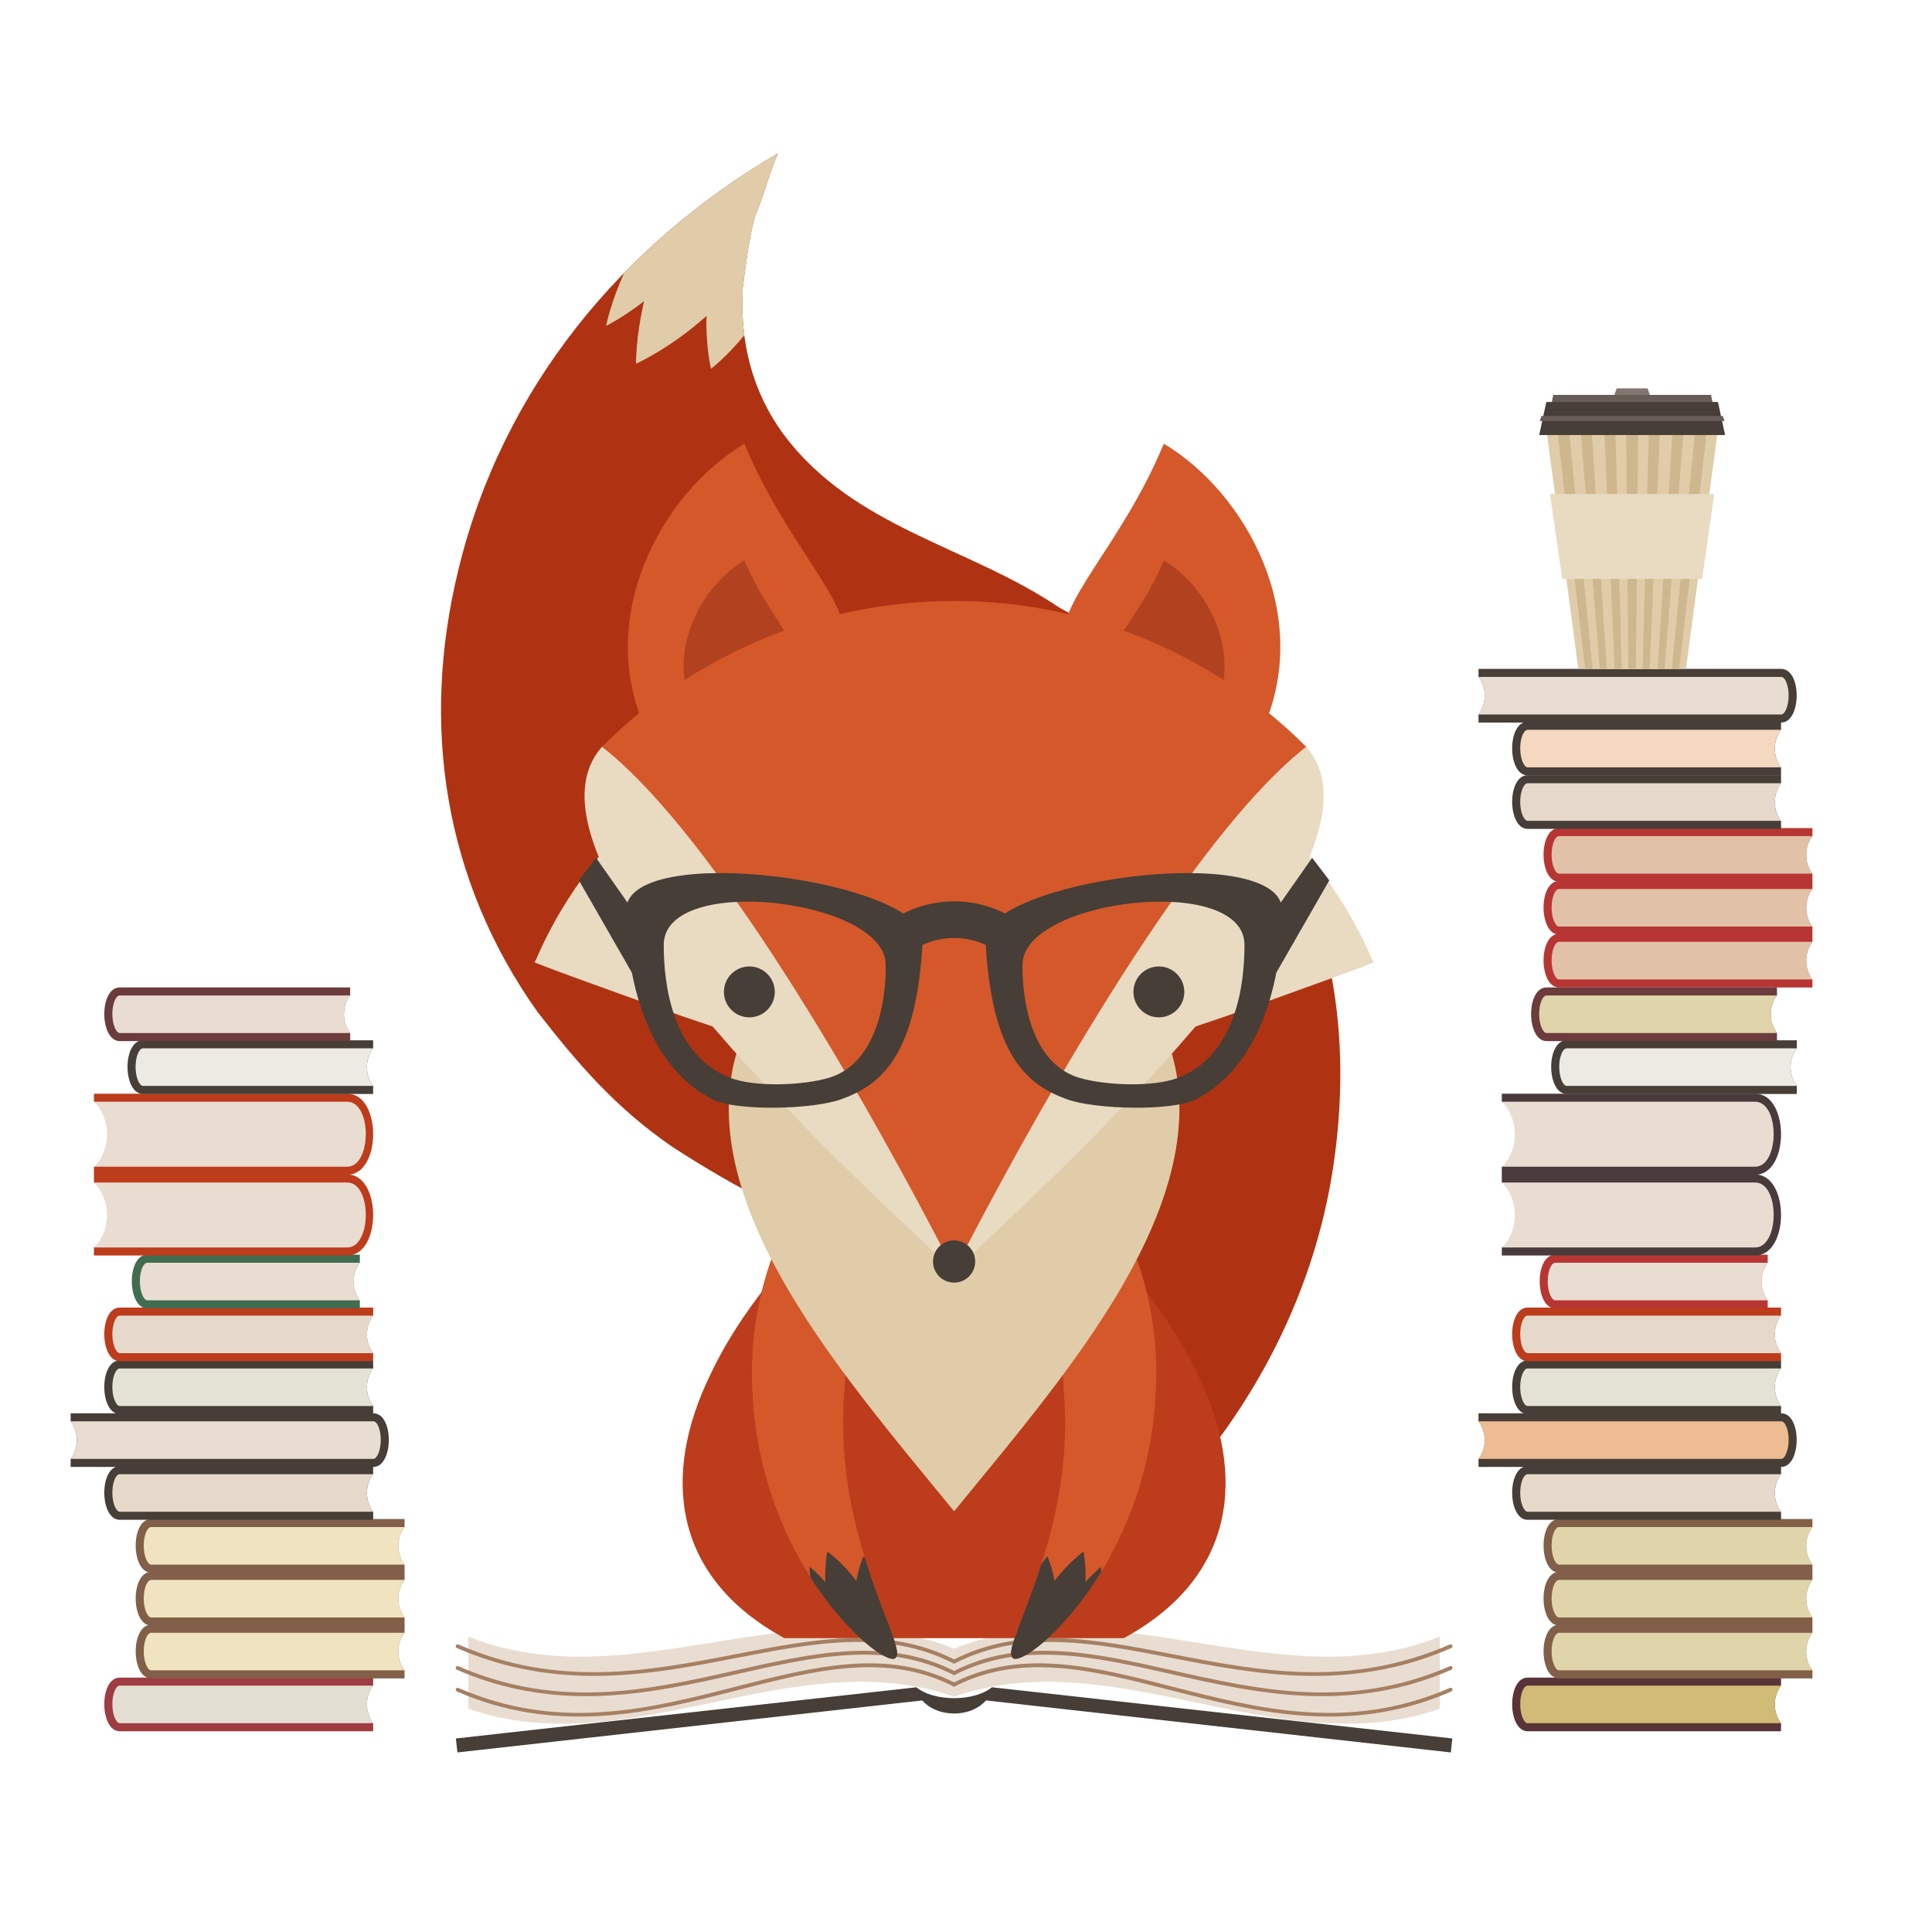 <?xml version="1.0" encoding="iso-8859-1"?>
<!-- Generator: Adobe Illustrator 17.1.0, SVG Export Plug-In . SVG Version: 6.00 Build 0)  -->
<!DOCTYPE svg PUBLIC "-//W3C//DTD SVG 1.1//EN" "http://www.w3.org/Graphics/SVG/1.1/DTD/svg11.dtd">
<svg version="1.1" xmlns="http://www.w3.org/2000/svg" xmlns:xlink="http://www.w3.org/1999/xlink" x="0px" y="0px"
	 viewBox="0 0 1200 1200" style="enable-background:new 0 0 1200 1200;" xml:space="preserve">
<g id="background">
</g>
<g id="all_books">
	<g>
		<g>
			<g>
				<path style="fill:#E9DDD1;" d="M592.728,1053.875c-100.609-34.849-201.217,42.315-301.826,7.467c0-14.935,0-29.87,0-44.805
					c100.609,39.827,201.217-32.36,301.826,7.467C592.728,1033.961,592.728,1043.918,592.728,1053.875z"/>
			</g>
			<g>
				<path style="fill:#E9DDD1;" d="M592.499,1053.875c100.609-34.849,201.218,42.315,301.827,7.467c0-14.935,0-29.87,0-44.805
					c-100.609,39.827-201.218-32.36-301.827,7.467C592.499,1033.961,592.499,1043.918,592.499,1053.875z"/>
			</g>
		</g>
		<g>
			<g>
				<path style="fill:#A58062;" d="M369.029,1040.93c-30.643,0.001-58.592-5.682-85.282-17.322
					c-0.603-0.263-0.879-0.965-0.616-1.566c0.263-0.604,0.964-0.876,1.567-0.616c62.586,27.296,118.527,16.44,172.628,5.943
					c47.977-9.312,93.292-18.104,135.83,3.609c0.585,0.299,0.817,1.017,0.518,1.601c-0.299,0.586-1.014,0.818-1.601,0.52
					c-41.805-21.34-86.731-12.623-134.294-3.394c-26.664,5.174-54.236,10.525-83.17,11.164
					C372.74,1040.91,370.877,1040.93,369.029,1040.93L369.029,1040.93z"/>
			</g>
			<g>
				<path style="fill:#A58062;" d="M364.12,1053.514c-28.723,0.001-55.112-5.4-80.373-16.418c-0.603-0.263-0.879-0.964-0.616-1.565
					c0.263-0.604,0.964-0.876,1.567-0.616c62.644,27.32,118.635,14.704,172.782,2.505c47.917-10.797,93.176-20.993,135.675,0.7
					c0.585,0.299,0.817,1.016,0.518,1.601c-0.299,0.586-1.014,0.818-1.601,0.519c-41.733-21.303-86.585-11.195-134.069-0.498
					c-26.693,6.015-54.295,12.233-83.265,13.533C371.164,1053.435,367.624,1053.514,364.12,1053.514L364.12,1053.514z"/>
			</g>
			<g>
				<path style="fill:#A58062;" d="M359.777,1066.19c-27.046,0-52.043-5.144-76.03-15.605c-0.603-0.263-0.879-0.964-0.616-1.567
					c0.263-0.603,0.964-0.877,1.567-0.614c62.693,27.341,118.73,12.964,172.921-0.94c47.862-12.281,93.07-23.88,135.536-2.203
					c0.585,0.299,0.817,1.016,0.518,1.602c-0.299,0.585-1.014,0.816-1.601,0.519c-41.665-21.269-86.449-9.776-133.862,2.389
					c-26.72,6.855-54.349,13.944-83.351,15.904C369.761,1066.018,364.732,1066.19,359.777,1066.19L359.777,1066.19z"/>
			</g>
			<g>
				<path style="fill:#A58062;" d="M816.198,1040.93c-1.85,0-3.71-0.02-5.58-0.062c-28.934-0.639-56.505-5.99-83.171-11.164
					c-47.562-9.229-92.486-17.946-134.292,3.394c-0.585,0.299-1.302,0.066-1.602-0.52c-0.298-0.584-0.066-1.302,0.519-1.601
					c42.537-21.714,87.852-12.919,135.829-3.609c54.099,10.498,110.041,21.354,172.628-5.943c0.602-0.264,1.304,0.012,1.566,0.616
					c0.263,0.602-0.012,1.304-0.615,1.566C874.792,1035.247,846.839,1040.93,816.198,1040.93L816.198,1040.93z"/>
			</g>
			<g>
				<path style="fill:#A58062;" d="M821.106,1053.514c-3.504,0-7.041-0.079-10.618-0.24c-28.97-1.3-56.571-7.519-83.265-13.533
					c-47.484-10.697-92.334-20.805-134.068,0.498c-0.585,0.3-1.302,0.067-1.602-0.519c-0.298-0.585-0.066-1.302,0.519-1.601
					c42.5-21.694,87.758-11.498,135.674-0.7c54.147,12.199,110.137,24.815,172.782-2.505c0.602-0.264,1.304,0.012,1.566,0.616
					c0.263,0.602-0.012,1.303-0.615,1.565C876.221,1048.112,849.828,1053.514,821.106,1053.514L821.106,1053.514z"/>
			</g>
			<g>
				<path style="fill:#A58062;" d="M825.45,1066.19c-4.957,0-9.982-0.173-15.083-0.518c-29.002-1.96-56.631-9.049-83.352-15.904
					c-47.411-12.165-92.196-23.655-133.86-2.389c-0.585,0.298-1.302,0.066-1.602-0.519c-0.298-0.586-0.066-1.303,0.519-1.602
					c42.467-21.677,87.674-10.078,135.536,2.203c54.19,13.904,110.226,28.281,172.921,0.94c0.602-0.264,1.304,0.012,1.566,0.614
					c0.263,0.604-0.012,1.305-0.615,1.567C877.495,1061.046,852.494,1066.19,825.45,1066.19L825.45,1066.19z"/>
			</g>
		</g>
		<path style="fill:#463E37;" d="M592.614,1054.766c-9.9,0-18.586-2.7-23.509-6.761c1.053,9.124,11.172,16.281,23.509,16.281
			c12.337,0,22.457-7.157,23.509-16.281C611.199,1052.065,602.515,1054.766,592.614,1054.766z"/>
		<g>
			<polygon style="fill:#463E37;" points="569.126,1048.005 283.148,1079.794 284.112,1088.47 575.681,1055.844 			"/>
			<polygon style="fill:#463E37;" points="616.102,1048.005 902.081,1079.794 901.115,1088.47 609.547,1055.844 			"/>
		</g>
	</g>
	<g>
		<path style="fill:#9E3C42;" d="M231.777,1070.413c-5.151-6.927-5.151-16.602,0-23.528v-4.902c-52.459,0-104.918,0-157.376,0
			c-12.999,0-12.665,33.333,0,33.333c52.458,0,104.917,0,157.376,0V1070.413z"/>
		<path style="fill:#E2DED1;" d="M231.704,1070.315c-5.055-6.887-5.055-16.446,0-23.333H74.401c-2.507,0-4.624,5.269-4.624,11.504
			c0,6.771,2.441,11.829,4.624,11.829H231.704z"/>
	</g>
	<g>
		<path style="fill:#825F49;" d="M251.277,1037.579c-5.151-6.927-5.151-16.602,0-23.528v-4.902c-52.459,0-104.918,0-157.376,0
			c-12.998,0-12.665,33.333,0,33.333c52.459,0,104.918,0,157.376,0V1037.579z"/>
		<path style="fill:#F0E3BF;" d="M251.204,1037.481c-5.055-6.887-5.055-16.446,0-23.333H93.9c-2.507,0-4.624,5.269-4.624,11.504
			c0,6.771,2.441,11.829,4.624,11.829H251.204z"/>
		<path style="fill:#825F49;" d="M251.277,1004.745c-5.151-6.927-5.151-16.602,0-23.528v-4.902c-52.459,0-104.918,0-157.376,0
			c-12.998,0-12.665,33.333,0,33.333c52.459,0,104.918,0,157.376,0V1004.745z"/>
		<path style="fill:#F0E3BF;" d="M251.204,1004.648c-5.055-6.887-5.055-16.446,0-23.333H93.9c-2.507,0-4.624,5.268-4.624,11.504
			c0,6.771,2.441,11.829,4.624,11.829H251.204z"/>
		<path style="fill:#825F49;" d="M251.277,971.911c-5.151-6.927-5.151-16.602,0-23.528v-4.902c-52.459,0-104.918,0-157.376,0
			c-12.998,0-12.665,33.333,0,33.333c52.459,0,104.918,0,157.376,0V971.911z"/>
		<path style="fill:#F0E3BF;" d="M251.204,971.813c-5.055-6.887-5.055-16.446,0-23.333H93.9c-2.507,0-4.624,5.268-4.624,11.504
			c0,6.77,2.441,11.829,4.624,11.829H251.204z"/>
	</g>
	<g>
		<path style="fill:#463E37;" d="M231.777,939.077c-5.151-6.927-5.151-16.602,0-23.528v-4.902c-52.459,0-104.918,0-157.376,0
			c-12.999,0-12.665,33.333,0,33.333c52.458,0,104.917,0,157.376,0V939.077z"/>
		<path style="fill:#E6D9CC;" d="M231.704,938.979c-5.055-6.887-5.055-16.446,0-23.333H74.401c-2.507,0-4.624,5.268-4.624,11.504
			c0,6.771,2.441,11.829,4.624,11.829H231.704z"/>
	</g>
	<g>
		<path style="fill:#463E37;" d="M43.876,906.243c5.151-6.927,5.151-16.602,0-23.528v-4.902c52.459,0,135.542,0,188,0
			c12.999,0,12.665,33.333,0,33.333c-52.458,0-135.541,0-188,0V906.243z"/>
		<path style="fill:#E9DDD1;" d="M43.95,906.146c5.055-6.887,5.055-16.446,0-23.333h187.927c2.507,0,4.624,5.269,4.624,11.504
			c0,6.771-2.441,11.829-4.624,11.829H43.95z"/>
	</g>
	<g>
		<path style="fill:#463E37;" d="M231.777,873.409c-5.151-6.927-5.151-16.602,0-23.528v-4.902c-52.459,0-104.918,0-157.376,0
			c-12.999,0-12.665,33.333,0,33.333c52.458,0,104.917,0,157.376,0V873.409z"/>
		<path style="fill:#E4E2D5;" d="M231.704,873.312c-5.055-6.887-5.055-16.446,0-23.333H74.401c-2.507,0-4.624,5.269-4.624,11.504
			c0,6.771,2.441,11.829,4.624,11.829H231.704z"/>
	</g>
	<g>
		<path style="fill:#BC3C1B;" d="M231.777,840.575c-5.151-6.927-5.151-16.602,0-23.528v-4.902c-52.459,0-104.918,0-157.376,0
			c-12.999,0-12.665,33.333,0,33.333c52.458,0,104.917,0,157.376,0V840.575z"/>
		<path style="fill:#E6D9CC;" d="M231.704,840.478c-5.055-6.887-5.055-16.446,0-23.333H74.401c-2.507,0-4.624,5.269-4.624,11.504
			c0,6.77,2.441,11.829,4.624,11.829H231.704z"/>
	</g>
	<g>
		<path style="fill:#416C50;" d="M223.5,807.741c-5.151-6.927-5.151-16.602,0-23.528v-4.902c-52.459,0-79.541,0-132,0
			c-12.999,0-12.665,33.333,0,33.333c52.458,0,79.541,0,132,0V807.741z"/>
		<path style="fill:#E9DDD1;" d="M223.427,807.644c-5.055-6.887-5.055-16.446,0-23.333H91.501c-2.507,0-4.624,5.269-4.624,11.504
			c0,6.771,2.441,11.829,4.624,11.829H223.427z"/>
	</g>
	<g>
		<g>
			<g>
				<path style="fill:#E9DDD1;" d="M58.424,774.81c10.704-10.31,10.704-29.56,0-40.31h157.303c15.4,0,15.15,40.31,0,40.31H58.424z"
					/>
			</g>
			<path style="fill:#BC3C1B;" d="M215.693,774.81c15.195,0,15.446-40.31,0-40.31H58.416c-0.022-0.03-0.042-0.067-0.065-0.098V729.5
				c52.459,0,104.918,0,157.376,0c21.4,0,21.4,50.31,0,50.31c-52.458,0-104.917,0-157.376,0v-4.902
				c0.022-0.03,0.042-0.067,0.065-0.098H215.693z"/>
		</g>
		<g>
			<g>
				<path style="fill:#E9DDD1;" d="M58.424,724.644c10.704-10.31,10.704-29.56,0-40.31h157.303c15.4,0,15.15,40.31,0,40.31H58.424z"
					/>
			</g>
			<path style="fill:#BC3C1B;" d="M215.693,724.644c15.195,0,15.446-40.31,0-40.31H58.416c-0.022-0.03-0.042-0.067-0.065-0.098
				v-4.902c52.459,0,104.918,0,157.376,0c21.4,0,21.4,50.31,0,50.31c-52.458,0-104.917,0-157.376,0v-4.902
				c0.022-0.03,0.042-0.067,0.065-0.098H215.693z"/>
		</g>
	</g>
	<g>
		<path style="fill:#463E37;" d="M231.777,674.572c-5.151-6.927-5.151-16.602,0-23.528v-4.902c-52.459,0-90.487,0-142.946,0
			c-12.998,0-12.665,33.333,0,33.333c52.458,0,90.487,0,142.946,0V674.572z"/>
		<path style="fill:#ECEAE2;" d="M231.704,674.475c-5.055-6.887-5.055-16.446,0-23.333H88.831c-2.507,0-4.624,5.269-4.624,11.504
			c0,6.771,2.441,11.829,4.624,11.829H231.704z"/>
	</g>
	<g>
		<path style="fill:#6C3B3B;" d="M217.498,641.738c-5.151-6.927-5.151-16.602,0-23.528v-4.902c-52.459,0-90.639,0-143.097,0
			c-12.999,0-12.665,33.333,0,33.333c52.458,0,90.638,0,143.097,0V641.738z"/>
		<path style="fill:#E9DDD1;" d="M217.425,641.641c-5.055-6.887-5.055-16.446,0-23.333H74.401c-2.507,0-4.624,5.269-4.624,11.504
			c0,6.77,2.441,11.829,4.624,11.829H217.425z"/>
	</g>
	<g>
		<path style="fill:#583438;" d="M1106.233,1070.413c-5.151-6.927-5.151-16.602,0-23.528v-4.902c-52.459,0-104.918,0-157.376,0
			c-12.999,0-12.666,33.333,0,33.333c52.458,0,104.917,0,157.376,0V1070.413z"/>
		<path style="fill:#D0BB77;" d="M1106.16,1070.315c-5.055-6.887-5.055-16.446,0-23.333H948.857c-2.508,0-4.625,5.269-4.625,11.504
			c0,6.771,2.441,11.829,4.625,11.829H1106.16z"/>
	</g>
	<g>
		<path style="fill:#825F49;" d="M1125.732,1037.579c-5.15-6.927-5.15-16.602,0-23.528v-4.902c-52.459,0-104.918,0-157.376,0
			c-12.999,0-12.665,33.333,0,33.333c52.458,0,104.917,0,157.376,0V1037.579z"/>
		<path style="fill:#E0D4AB;" d="M1125.66,1037.481c-5.056-6.887-5.056-16.446,0-23.333H968.356c-2.507,0-4.624,5.269-4.624,11.504
			c0,6.771,2.441,11.829,4.624,11.829H1125.66z"/>
		<path style="fill:#825F49;" d="M1125.732,1004.745c-5.15-6.927-5.15-16.602,0-23.528v-4.902c-52.459,0-104.918,0-157.376,0
			c-12.999,0-12.665,33.333,0,33.333c52.458,0,104.917,0,157.376,0V1004.745z"/>
		<path style="fill:#E0D4AB;" d="M1125.66,1004.648c-5.056-6.887-5.056-16.446,0-23.333H968.356c-2.507,0-4.624,5.268-4.624,11.504
			c0,6.771,2.441,11.829,4.624,11.829H1125.66z"/>
		<path style="fill:#825F49;" d="M1125.732,971.911c-5.15-6.927-5.15-16.602,0-23.528v-4.902c-52.459,0-104.918,0-157.376,0
			c-12.999,0-12.665,33.333,0,33.333c52.458,0,104.917,0,157.376,0V971.911z"/>
		<path style="fill:#E0D4AB;" d="M1125.66,971.813c-5.056-6.887-5.056-16.446,0-23.333H968.356c-2.507,0-4.624,5.268-4.624,11.504
			c0,6.77,2.441,11.829,4.624,11.829H1125.66z"/>
	</g>
	<g>
		<path style="fill:#463E37;" d="M1106.233,939.077c-5.151-6.927-5.151-16.602,0-23.528v-4.902c-52.459,0-104.918,0-157.376,0
			c-12.999,0-12.666,33.333,0,33.333c52.458,0,104.917,0,157.376,0V939.077z"/>
		<path style="fill:#E6D9CC;" d="M1106.16,938.979c-5.055-6.887-5.055-16.446,0-23.333H948.857c-2.508,0-4.625,5.268-4.625,11.504
			c0,6.771,2.441,11.829,4.625,11.829H1106.16z"/>
	</g>
	<g>
		<path style="fill:#B73633;" d="M1125.732,608.435c-5.15-6.926-5.15-16.601,0-23.528v-4.902c-52.459,0-104.918,0-157.376,0
			c-12.999,0-12.665,33.332,0,33.332c52.458,0,104.917,0,157.376,0V608.435z"/>
		<path style="fill:#E1C2A8;" d="M1125.66,608.338c-5.056-6.887-5.056-16.446,0-23.332H968.356c-2.507,0-4.624,5.268-4.624,11.504
			c0,6.77,2.441,11.829,4.624,11.829H1125.66z"/>
		<path style="fill:#B73633;" d="M1125.732,575.602c-5.15-6.927-5.15-16.602,0-23.528v-4.902c-52.459,0-104.918,0-157.376,0
			c-12.999,0-12.665,33.333,0,33.333c52.458,0,104.917,0,157.376,0V575.602z"/>
		<path style="fill:#E1C2A8;" d="M1125.66,575.504c-5.056-6.887-5.056-16.446,0-23.333H968.356c-2.507,0-4.624,5.269-4.624,11.504
			c0,6.771,2.441,11.829,4.624,11.829H1125.66z"/>
		<path style="fill:#B73633;" d="M1125.732,542.768c-5.15-6.927-5.15-16.602,0-23.528v-4.902c-52.459,0-104.918,0-157.376,0
			c-12.999,0-12.665,33.333,0,33.333c52.458,0,104.917,0,157.376,0V542.768z"/>
		<path style="fill:#E1C2A8;" d="M1125.66,542.67c-5.056-6.887-5.056-16.446,0-23.333H968.356c-2.507,0-4.624,5.269-4.624,11.504
			c0,6.771,2.441,11.829,4.624,11.829H1125.66z"/>
	</g>
	<g>
		<path style="fill:#463E37;" d="M1106.233,509.934c-5.151-6.927-5.151-16.602,0-23.528v-4.902c-52.459,0-104.918,0-157.376,0
			c-12.999,0-12.666,33.333,0,33.333c52.458,0,104.917,0,157.376,0V509.934z"/>
		<path style="fill:#E6D9CC;" d="M1106.16,509.836c-5.055-6.887-5.055-16.446,0-23.333H948.857c-2.508,0-4.625,5.269-4.625,11.504
			c0,6.771,2.441,11.829,4.625,11.829H1106.16z"/>
	</g>
	<g>
		<path style="fill:#463E37;" d="M918.332,906.243c5.152-6.927,5.152-16.602,0-23.528v-4.902c52.459,0,135.542,0,188,0
			c12.999,0,12.666,33.333,0,33.333c-52.458,0-135.541,0-188,0V906.243z"/>
		<path style="fill:#EDBC92;" d="M918.406,906.146c5.055-6.887,5.055-16.446,0-23.333h187.926c2.508,0,4.625,5.269,4.625,11.504
			c0,6.771-2.441,11.829-4.625,11.829H918.406z"/>
	</g>
	<g>
		<path style="fill:#463E37;" d="M1106.233,476.719c-5.151-6.927-5.151-16.602,0-23.528v-4.902c-52.459,0-104.918,0-157.376,0
			c-12.999,0-12.666,33.333,0,33.333c52.458,0,104.917,0,157.376,0V476.719z"/>
		<path style="fill:#F4D8C0;" d="M1106.16,476.622c-5.055-6.887-5.055-16.446,0-23.333H948.857c-2.508,0-4.625,5.269-4.625,11.504
			c0,6.77,2.441,11.829,4.625,11.829H1106.16z"/>
	</g>
	<g>
		<path style="fill:#463E37;" d="M918.332,443.885c5.152-6.927,5.152-16.602,0-23.528v-4.902c52.459,0,135.542,0,188,0
			c12.999,0,12.666,33.333,0,33.333c-52.458,0-135.541,0-188,0V443.885z"/>
		<path style="fill:#E9DDD1;" d="M918.406,443.788c5.055-6.887,5.055-16.446,0-23.333h187.926c2.508,0,4.625,5.268,4.625,11.504
			c0,6.77-2.441,11.829-4.625,11.829H918.406z"/>
	</g>
	<g>
		<path style="fill:#463E37;" d="M1106.233,873.409c-5.151-6.927-5.151-16.602,0-23.528v-4.902c-52.459,0-104.918,0-157.376,0
			c-12.999,0-12.666,33.333,0,33.333c52.458,0,104.917,0,157.376,0V873.409z"/>
		<path style="fill:#E4E2D5;" d="M1106.16,873.312c-5.055-6.887-5.055-16.446,0-23.333H948.857c-2.508,0-4.625,5.269-4.625,11.504
			c0,6.771,2.441,11.829,4.625,11.829H1106.16z"/>
	</g>
	<g>
		<path style="fill:#BC3C1B;" d="M1106.233,840.575c-5.151-6.927-5.151-16.602,0-23.528v-4.902c-52.459,0-104.918,0-157.376,0
			c-12.999,0-12.666,33.333,0,33.333c52.458,0,104.917,0,157.376,0V840.575z"/>
		<path style="fill:#E6D9CC;" d="M1106.16,840.478c-5.055-6.887-5.055-16.446,0-23.333H948.857c-2.508,0-4.625,5.269-4.625,11.504
			c0,6.77,2.441,11.829,4.625,11.829H1106.16z"/>
	</g>
	<g>
		<path style="fill:#B73633;" d="M1097.957,807.741c-5.152-6.927-5.152-16.602,0-23.528v-4.902c-52.459,0-79.542,0-132,0
			c-12.999,0-12.666,33.333,0,33.333c52.458,0,79.541,0,132,0V807.741z"/>
		<path style="fill:#E9DDD1;" d="M1097.883,807.644c-5.055-6.887-5.055-16.446,0-23.333H965.957c-2.508,0-4.625,5.269-4.625,11.504
			c0,6.771,2.441,11.829,4.625,11.829H1097.883z"/>
	</g>
	<g>
		<g>
			<path style="fill:#E9DDD1;" d="M932.88,774.81c10.704-10.31,10.704-29.56,0-40.31h157.304c15.4,0,15.15,40.31,0,40.31H932.88z"/>
		</g>
		<path style="fill:#493B3B;" d="M1090.148,774.81c15.195,0,15.447-40.31,0-40.31H932.871c-0.022-0.03-0.042-0.067-0.065-0.098
			V729.5c52.459,0,104.918,0,157.377,0c21.4,0,21.4,50.31,0,50.31c-52.459,0-104.918,0-157.377,0v-4.902
			c0.023-0.03,0.043-0.067,0.065-0.098H1090.148z"/>
		<g>
			<path style="fill:#E9DDD1;" d="M932.88,724.644c10.704-10.31,10.704-29.56,0-40.31h157.304c15.4,0,15.15,40.31,0,40.31H932.88z"
				/>
		</g>
		<path style="fill:#493B3B;" d="M1090.148,724.644c15.195,0,15.447-40.31,0-40.31H932.871c-0.022-0.03-0.042-0.067-0.065-0.098
			v-4.902c52.459,0,104.918,0,157.377,0c21.4,0,21.4,50.31,0,50.31c-52.459,0-104.918,0-157.377,0v-4.902
			c0.023-0.03,0.043-0.067,0.065-0.098H1090.148z"/>
	</g>
	<g>
		<path style="fill:#463E37;" d="M1116.037,674.572c-5.151-6.927-5.151-16.602,0-23.528v-4.902c-52.459,0-90.487,0-142.946,0
			c-12.998,0-12.664,33.333,0,33.333c52.459,0,90.487,0,142.946,0V674.572z"/>
		<path style="fill:#ECEAE2;" d="M1115.964,674.475c-5.055-6.887-5.055-16.446,0-23.333H973.091c-2.506,0-4.623,5.269-4.623,11.504
			c0,6.771,2.44,11.829,4.623,11.829H1115.964z"/>
	</g>
	<g>
		<path style="fill:#6C3B3B;" d="M1103.719,641.738c-5.151-6.927-5.151-16.602,0-23.528v-4.902c-52.459,0-90.639,0-143.097,0
			c-12.999,0-12.666,33.333,0,33.333c52.458,0,90.638,0,143.097,0V641.738z"/>
		<path style="fill:#E0D4AB;" d="M1103.646,641.641c-5.055-6.887-5.055-16.446,0-23.333H960.622c-2.508,0-4.625,5.269-4.625,11.504
			c0,6.77,2.441,11.829,4.625,11.829H1103.646z"/>
	</g>
</g>
<g id="coffee">
	<g>
		<g>
			<path style="fill:#E0CCA9;" d="M1047.196,415.392c-22.298,0-44.597,0-66.895,0c-6.66-49.884-13.32-99.768-19.98-149.652
				c35.618,0,71.237,0,106.855,0C1060.517,315.624,1053.856,365.508,1047.196,415.392z"/>
		</g>
		<g>
			<path style="fill:#CEB68E;" d="M1042.946,415.392c-19.465,0-38.93,0-58.395,0c-5.813-49.884-11.628-99.768-17.441-149.652
				c31.093,0,62.186,0,93.277,0C1054.574,315.624,1048.76,365.508,1042.946,415.392z"/>
		</g>
		<g>
			<path style="fill:#E0CCA9;" d="M1038.38,415.392c-16.42,0-32.841,0-49.262,0c-4.905-49.884-9.81-99.768-14.715-149.652
				c26.231,0,52.461,0,78.691,0C1048.189,315.624,1043.285,365.508,1038.38,415.392z"/>
		</g>
		<g>
			<path style="fill:#CEB68E;" d="M1033.854,415.392c-13.404,0-26.807,0-40.211,0c-4.003-49.884-8.007-99.768-12.01-149.652
				c21.41,0,42.82,0,64.23,0C1041.861,315.624,1037.857,365.508,1033.854,415.392z"/>
		</g>
		<g>
			<path style="fill:#E0CCA9;" d="M1029.564,415.392c-10.544,0-21.087,0-31.631,0c-3.149-49.884-6.298-99.768-9.447-149.652
				c16.842,0,33.684,0,50.525,0C1035.863,315.624,1032.713,365.508,1029.564,415.392z"/>
		</g>
		<g>
			<path style="fill:#CEB68E;" d="M1024.605,415.392c-7.237,0-14.476,0-21.713,0c-2.162-49.884-4.324-99.768-6.486-149.652
				c11.562,0,23.124,0,34.686,0C1028.93,315.624,1026.768,365.508,1024.605,415.392z"/>
		</g>
		<g>
			<path style="fill:#E0CCA9;" d="M1020.276,415.392c-4.352,0-8.703,0-13.055,0c-1.3-49.884-2.601-99.768-3.9-149.652
				c6.952,0,13.903,0,20.855,0C1022.876,315.624,1021.577,365.508,1020.276,415.392z"/>
		</g>
		<g>
			<path style="fill:#CEB68E;" d="M1016.065,415.392c-1.544,0-3.089,0-4.633,0c-0.461-49.884-0.922-99.768-1.383-149.652
				c2.466,0,4.933,0,7.398,0C1016.987,315.624,1016.526,365.508,1016.065,415.392z"/>
		</g>
	</g>
	<g>
		<path style="fill:#E9DAC2;" d="M1057.197,359.579c-28.965,0-57.931,0-86.896,0c-2.52-17.582-5.038-35.164-7.557-52.746
			c34.003,0,68.006,0,102.009,0C1062.235,324.415,1059.716,341.997,1057.197,359.579z"/>
	</g>
	<g>
		<g>
			<path style="fill:#82766F;" d="M1023.332,241.225c-6.39,0-12.778,0-19.168,0c-0.71,1.998-1.419,3.996-2.129,5.994
				c7.809,0,15.617,0,23.426,0C1024.752,245.221,1024.041,243.223,1023.332,241.225z"/>
		</g>
		<g>
			<path style="fill:#685D56;" d="M1062.743,245.284c-32.663,0-65.326,0-97.989,0c-0.667,3.211-1.333,6.421-2,9.632
				c33.996,0,67.993,0,101.989,0C1064.076,251.706,1063.41,248.495,1062.743,245.284z"/>
		</g>
		<g>
			<path style="fill:#463E37;" d="M1067.045,249.665c-35.53,0-71.062,0-106.592,0c-1.48,6.849-2.961,13.698-4.441,20.546
				c38.491,0,76.983,0,115.475,0C1070.006,263.363,1068.525,256.514,1067.045,249.665z"/>
		</g>
		<g>
			<path style="fill:#685D56;" d="M1070.033,258.377c-37.522,0-75.046,0-112.568,0c-0.379,1.041-0.758,2.082-1.137,3.124
				c38.28,0,76.562,0,114.842,0C1070.791,260.459,1070.412,259.418,1070.033,258.377z"/>
		</g>
	</g>
</g>
<g id="fox">
	<g>
		<path style="fill:#AF3312;" d="M657.941,377.383c38.227,20.025,71,49.153,100.122,81.918c7.285,9.104,12.749,18.205,20.028,27.308
			c47.328,70.996,61.894,149.274,50.97,231.195c-16.383,125.608-98.305,233.012-205.708,294.908
			c16.384-38.227,27.307-78.277,20.025-121.97c-5.46-23.666-16.382-43.688-30.948-61.893
			c-20.023-23.668-43.687-38.228-70.995-50.973c-43.69-20.023-81.919-38.229-123.79-65.536
			c-34.587-23.665-58.252-50.973-83.738-83.739c-58.252-81.918-72.818-178.402-49.152-274.884
			C312.063,240.852,386.699,151.65,483.183,95.216c-5.461,12.743-9.103,27.307-14.564,40.051
			c-3.641,14.562-5.461,29.126-7.281,43.688c-1.821,32.769,5.459,63.716,25.485,91.022
			C530.515,328.232,601.512,339.154,657.941,377.383L657.941,377.383z"/>
		<path style="fill:#E0CCA9;" d="M441.607,229.041c0,0,9.943-7.527,20.701-20.845c-1.224-9.546-1.521-19.307-0.97-29.241
			c1.82-14.561,3.641-29.126,7.281-43.688c5.461-12.744,9.103-27.308,14.564-40.051c-35.147,20.557-67.374,45.482-95.49,74.293
			c-8.43,18.417-11.229,32.917-11.229,32.917s10.413-5.132,23.598-15.345c-5.2,22.244-5.022,38.832-5.022,38.832
			s21.498-9.614,43.771-29.68C438.244,215.22,441.607,229.041,441.607,229.041z"/>
	</g>
	<g>
		<path style="fill:#BC3C1B;" d="M487.192,1017.459c-69.148-37.504-76.801-100.713-45.845-163.922
			c29.68-63.208,97.968-126.417,151.256-163.921c53.289,37.504,121.582,100.713,151.267,163.921
			c30.961,63.209,23.312,126.418-45.835,163.922C627.753,1017.459,557.473,1017.459,487.192,1017.459z"/>
	</g>
	<g>
		<path style="fill:#D4582A;" d="M524.318,866.945c-6.594,86.948,39.371,155.663,32.149,162.491
			c-5.135,9.369-84.654-54.092-89.207-166.444c-2.734-54.494,16.478-102.19,37.683-130.484
			c21.276-28.955,44.545-38.507,51.524-32.013C572.077,715.148,527.304,780.815,524.318,866.945z"/>
		<path style="fill:#D4582A;" d="M717.966,862.992c-4.551,112.353-84.068,175.813-89.204,166.444
			c-7.224-6.828,38.744-75.543,32.149-162.491c-2.988-86.13-47.759-151.798-32.151-166.45c6.98-6.494,30.251,3.062,51.522,32.013
			C701.487,760.802,720.7,808.498,717.966,862.992z"/>
		<path style="fill:#463E37;" d="M674.245,982.661c0.37-11.063-1.283-18.93-1.283-18.93s-9.308,6.603-17.996,18.242
			c-1.528-9.079-4.432-15.329-4.432-15.329s-1.619,1.82-3.783,5.032c-10.419,32.582-21.867,54.096-17.989,57.76
			c2.988,5.453,31.164-13.767,55.097-52.924c0.157-2.127,0.149-3.376,0.149-3.376S679.548,976.56,674.245,982.661z"/>
		<path style="fill:#463E37;" d="M556.467,1029.437c4.029-3.808-8.502-26.907-19.219-61.676c-0.579-0.721-0.925-1.116-0.925-1.116
			s-2.906,6.25-4.43,15.329c-8.69-11.64-17.999-18.242-17.999-18.242s-1.653,7.866-1.283,18.93
			c-5.302-6.102-9.766-9.524-9.766-9.524s-0.01,2.482,0.439,6.458C526.783,1016.672,553.558,1034.743,556.467,1029.437z"/>
	</g>
	<g>
		<path style="fill:#E0CCA9;" d="M461.911,641.572c-19.173,45.582-6.86,97.072,21.452,148.562
			c28.009,51.489,72.017,102.979,109.245,148.561c37.228-45.582,81.238-97.072,109.249-148.562
			c28.314-51.489,40.628-102.979,21.456-148.561C636.18,641.572,549.045,641.572,461.911,641.572z"/>
	</g>
	<g>
		<g>
			<path style="fill:#D4582A;" d="M523.529,400.483c7.877-24.233-34.322-60.279-61.178-124.89
				c-51.087,30.493-93.287,107.002-61.182,177.874C441.956,435.806,482.743,418.145,523.529,400.483z"/>
		</g>
		<g>
			<path style="fill:#B2421F;" d="M494.243,413.165c4.107-12.634-17.891-31.425-31.891-65.108
				c-26.632,15.897-48.633,55.782-31.896,92.73C451.718,431.579,472.98,422.372,494.243,413.165z"/>
		</g>
		<g>
			<path style="fill:#D4582A;" d="M784.056,453.468c32.105-70.872-10.093-147.381-61.179-177.875
				c-26.857,64.612-69.057,100.658-61.181,124.891C702.482,418.145,743.269,435.806,784.056,453.468z"/>
		</g>
		<g>
			<path style="fill:#B2421F;" d="M754.771,440.787c16.737-36.947-5.264-76.833-31.896-92.73
				c-14.002,33.683-36.001,52.475-31.895,65.108C712.244,422.372,733.508,431.579,754.771,440.787z"/>
		</g>
	</g>
	<g>
		<path style="fill:#E9DAC2;" d="M373.912,463.85c-60.036,67.734,145.795,257.662,218.697,325.395
			c72.899-67.733,278.739-257.661,218.706-325.395C665.514,463.85,519.713,463.85,373.912,463.85z"/>
	</g>
	<g>
		<path style="fill:#E9DAC2;" d="M853.241,597.555c0.732,0.469-41.156,15.557-91.311,33.465
			c-51.204,17.454-110.676,37.727-169.317,38.065c-58.641-0.337-118.113-20.611-169.317-38.065
			c-50.156-17.908-92.044-32.996-91.311-33.465c1,0.474,14.296-41.038,57.735-85.302c42.121-43.825,114.385-90.402,202.893-89.916
			c88.508-0.486,160.772,46.091,202.893,89.916C838.944,556.517,852.24,598.029,853.241,597.555z"/>
	</g>
	<g>
		<path style="fill:#D4582A;" d="M373.912,463.85c61.809,48.073,147.215,186.734,218.697,325.395
			c71.485-138.661,156.895-277.324,218.706-325.395C690.529,343.065,494.697,343.065,373.912,463.85z"/>
	</g>
	<path style="fill:#463E37;" d="M605.716,783.55c0,7.238-5.863,13.108-13.107,13.108c-7.234,0-13.098-5.87-13.098-13.108
		s5.863-13.105,13.098-13.105C599.853,770.444,605.716,776.312,605.716,783.55z"/>
	<g>
		<path style="fill:#463E37;" d="M481.232,616.09c0,8.726-7.075,15.801-15.799,15.801c-8.729,0-15.798-7.075-15.798-15.801
			c0-8.728,7.069-15.802,15.798-15.802C474.158,600.288,481.232,607.362,481.232,616.09z"/>
		<circle style="fill:#463E37;" cx="719.791" cy="616.09" r="15.802"/>
	</g>
</g>
<g id="glasses">
	<g>
		<g>
			<polygon style="fill:#463E37;" points="397.81,613.416 394.358,567.213 370.236,532.809 359.565,546.786 			"/>
			<polygon style="fill:#463E37;" points="787.416,613.416 790.87,567.213 814.991,532.809 825.662,546.786 			"/>
		</g>
		<g>
			<path style="fill:#463E37;" d="M612.138,584.058c3.599,71.149,25.355,89.648,50.668,98.753c17.63,6.345,65.291,7.53,79.985,0
				c45.536-23.335,53.618-85.946,53.618-117.251C796.409,521.448,610.269,547.108,612.138,584.058z M731.729,669.437
				c-15.648,6.071-45.896,4.672-61.379,0c-37.729-11.384-35.239-70.273-35.239-70.273c0-40.718,137.862-57.247,137.862-12.26
				C772.974,609.994,768.405,655.207,731.729,669.437z"/>
			<path style="fill:#463E37;" d="M388.818,565.56c0,31.305,8.082,93.916,53.618,117.251c14.692,7.53,62.355,6.345,79.985,0
				c25.314-9.105,47.069-27.605,50.668-98.753C574.959,547.108,388.818,521.448,388.818,565.56z M412.252,586.903
				c0-44.987,137.862-28.458,137.862,12.26c0,0,2.492,58.889-35.238,70.273c-15.481,4.672-45.732,6.071-61.376,0
				C416.822,655.207,412.252,609.994,412.252,586.903z"/>
			<g>
				<path style="fill:#463E37;" d="M558.95,596.865c18.418-19.006,48.908-19.006,67.326,0c5.45-5.281,10.899-10.562,16.35-15.844
					c-27.363-28.237-72.662-28.237-100.025,0C548.05,586.303,553.5,591.584,558.95,596.865z"/>
			</g>
		</g>
	</g>
</g>
</svg>
